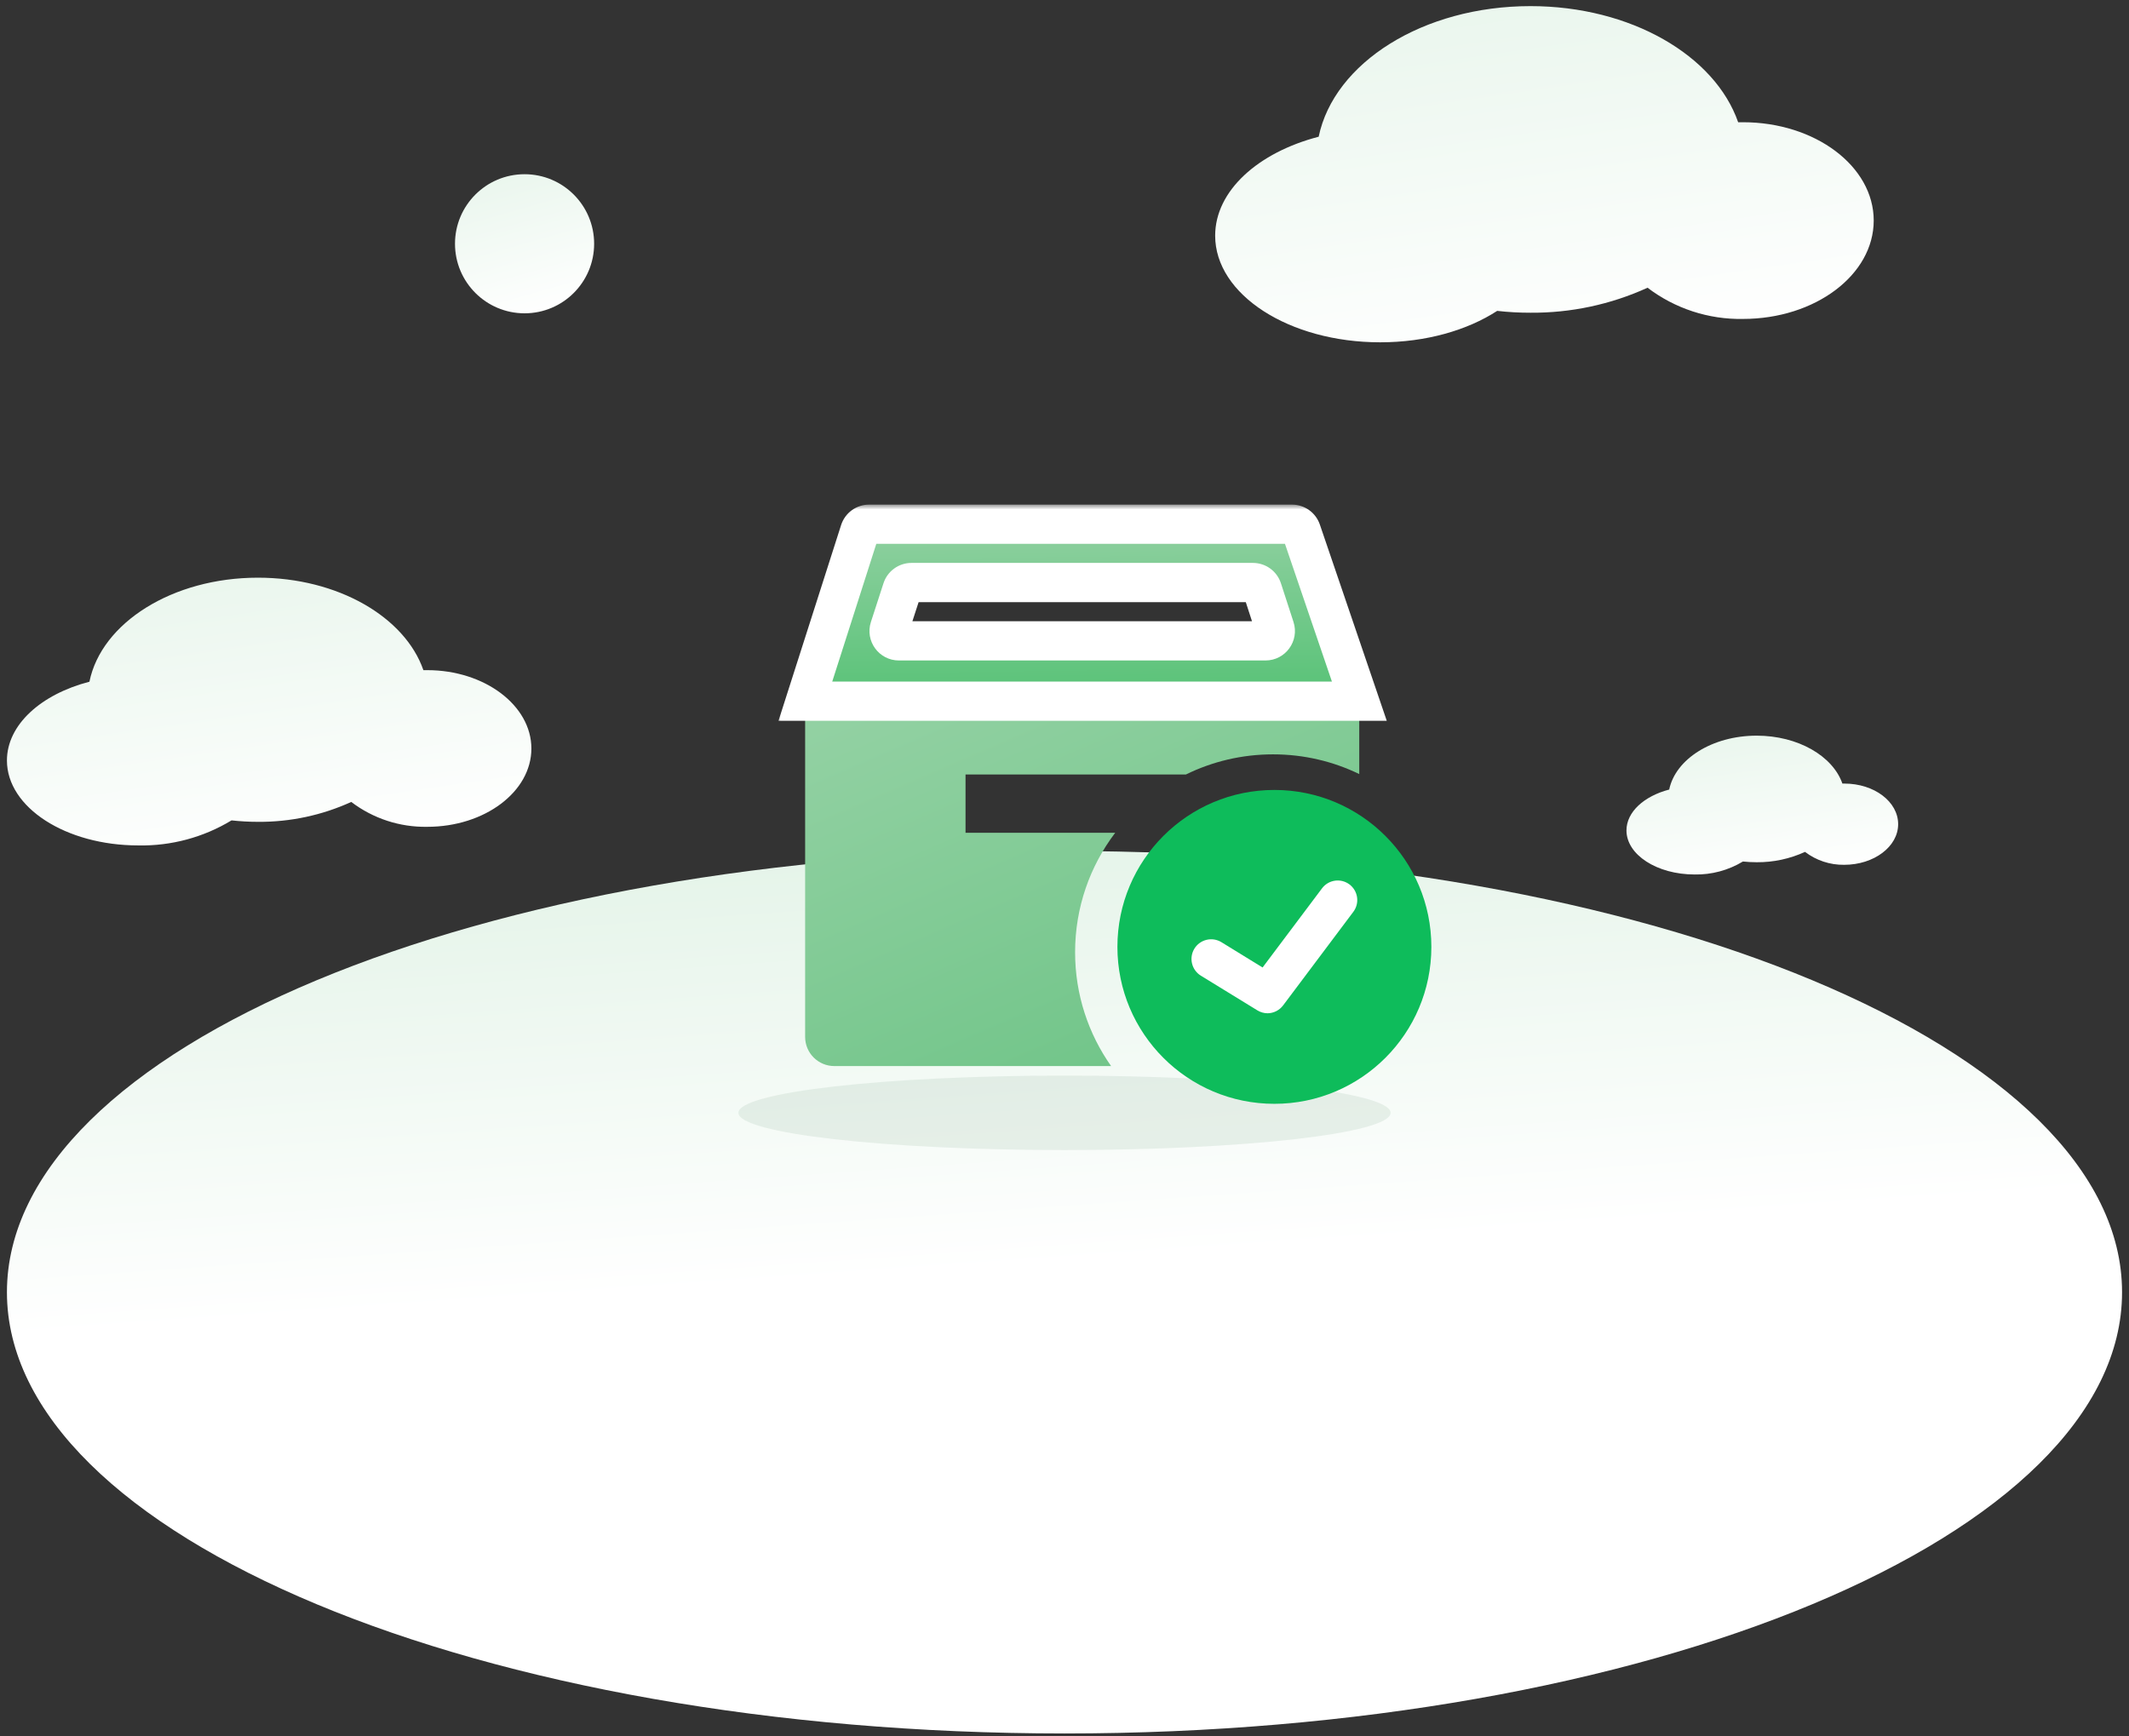 <svg width="217" height="177" viewBox="0 0 217 177" fill="none" xmlns="http://www.w3.org/2000/svg">
<rect x="0" y="0" width="217" height="177" fill="#333333" stroke="none"/>
<g clip-path="url(#clip0_132217_44502)">
<path d="M108.5 176.728C168.032 176.728 216.292 156.588 216.292 131.743C216.292 106.899 168.032 86.759 108.5 86.759C48.968 86.759 0.707 106.899 0.707 131.743C0.707 156.588 48.968 176.728 108.5 176.728Z" fill="url(#paint0_linear_132217_44502)"/>
<path d="M53.467 31.942C57.383 31.942 60.558 28.767 60.558 24.851C60.558 20.935 57.383 17.761 53.467 17.761C49.551 17.761 46.376 20.935 46.376 24.851C46.376 28.767 49.551 31.942 53.467 31.942Z" fill="url(#paint1_linear_132217_44502)"/>
<path d="M43.548 68.322H43.155C41.274 62.907 34.44 58.894 26.294 58.894C17.573 58.894 10.334 63.499 9.115 69.501C4.184 70.778 0.707 73.891 0.707 77.533C0.707 82.315 6.703 86.191 14.102 86.191C17.445 86.256 20.738 85.37 23.598 83.638C24.494 83.736 25.394 83.786 26.294 83.786C29.574 83.811 32.819 83.119 35.802 81.757C38.025 83.449 40.754 84.343 43.548 84.293C49.408 84.293 54.162 80.713 54.162 76.313C54.162 71.913 49.391 68.322 43.548 68.322Z" fill="url(#paint2_linear_132217_44502)"/>
<path d="M177.653 12.462C177.488 12.462 177.322 12.462 177.163 12.462C174.797 5.662 166.219 0.624 155.993 0.624C145.038 0.624 135.969 6.403 134.407 13.939C128.223 15.546 123.856 19.456 123.856 24.028C123.856 30.03 131.386 34.898 140.677 34.898C145.34 34.898 149.552 33.672 152.602 31.694C153.728 31.821 154.86 31.884 155.993 31.882C160.11 31.913 164.183 31.043 167.929 29.334C170.72 31.458 174.146 32.579 177.653 32.515C185.012 32.515 190.98 28.023 190.98 22.483C190.98 16.943 185.012 12.462 177.653 12.462Z" fill="url(#paint3_linear_132217_44502)"/>
<path d="M187.992 79.885H187.787C186.812 77.081 183.267 75 179.049 75C174.523 75 170.778 77.388 170.134 80.495C167.58 81.162 165.779 82.775 165.779 84.662C165.779 87.141 168.886 89.153 172.722 89.153C174.455 89.187 176.163 88.728 177.647 87.831C178.103 87.876 178.57 87.905 179.049 87.905C180.75 87.918 182.433 87.558 183.979 86.85C185.124 87.724 186.529 88.188 187.969 88.167C191.007 88.167 193.47 86.314 193.47 84.023C193.47 81.732 191.03 79.885 187.992 79.885Z" fill="url(#paint4_linear_132217_44502)"/>
<path opacity="0.2" d="M108.5 117.248C126.856 117.248 141.737 115.549 141.737 113.452C141.737 111.356 126.856 109.656 108.5 109.656C90.144 109.656 75.264 111.356 75.264 113.452C75.264 115.549 90.144 117.248 108.5 117.248Z" fill="#9FBAA7"/>
<path fill-rule="evenodd" clip-rule="evenodd" d="M138.543 78.916V71.494L82.064 71.487V105.712C82.064 106.5 82.377 107.257 82.934 107.814C83.492 108.372 84.248 108.685 85.036 108.685H113.25C110.938 105.403 109.58 101.4 109.58 97.08C109.58 92.506 111.102 88.288 113.667 84.904H98.413V78.958H120.878C123.556 77.644 126.569 76.906 129.754 76.906C132.905 76.906 135.887 77.628 138.543 78.916Z" fill="url(#paint5_linear_132217_44502)"/>
<mask id="path-8-outside-1_132217_44502" maskUnits="userSpaceOnUse" x="79.087" y="51.444" width="63" height="23" fill="black">
<rect fill="white" x="79.087" y="51.444" width="63" height="23"/>
<path fill-rule="evenodd" clip-rule="evenodd" d="M88.587 53.444H131.686C132.114 53.444 132.495 53.716 132.633 54.121L138.552 71.487H82.087L87.635 54.139C87.767 53.725 88.152 53.444 88.587 53.444ZM127.705 59.389H92.903C92.47 59.389 92.086 59.668 91.952 60.08L90.671 64.026C90.461 64.672 90.942 65.335 91.622 65.335H128.986C129.666 65.335 130.147 64.672 129.938 64.026L128.656 60.08C128.523 59.668 128.139 59.389 127.705 59.389Z"/>
</mask>
<path fill-rule="evenodd" clip-rule="evenodd" d="M88.587 53.444H131.686C132.114 53.444 132.495 53.716 132.633 54.121L138.552 71.487H82.087L87.635 54.139C87.767 53.725 88.152 53.444 88.587 53.444ZM127.705 59.389H92.903C92.47 59.389 92.086 59.668 91.952 60.08L90.671 64.026C90.461 64.672 90.942 65.335 91.622 65.335H128.986C129.666 65.335 130.147 64.672 129.938 64.026L128.656 60.08C128.523 59.668 128.139 59.389 127.705 59.389Z" fill="url(#paint6_linear_132217_44502)"/>
<path d="M132.633 54.121L134.526 53.476V53.476L132.633 54.121ZM138.552 71.487V73.487H141.347L140.446 70.842L138.552 71.487ZM82.087 71.487L80.182 70.878L79.348 73.487H82.087V71.487ZM87.635 54.139L89.54 54.748V54.748L87.635 54.139ZM91.952 60.08L93.854 60.698L93.854 60.698L91.952 60.08ZM90.671 64.026L92.573 64.643L90.671 64.026ZM129.938 64.026L131.84 63.408L131.84 63.408L129.938 64.026ZM128.656 60.08L130.559 59.463L130.559 59.463L128.656 60.08ZM131.686 51.444H88.587V55.444H131.686V51.444ZM134.526 53.476C134.112 52.261 132.97 51.444 131.686 51.444V55.444C131.258 55.444 130.878 55.171 130.74 54.766L134.526 53.476ZM140.446 70.842L134.526 53.476L130.74 54.766L136.659 72.132L140.446 70.842ZM82.087 73.487H138.552V69.487H82.087V73.487ZM85.73 53.53L80.182 70.878L83.992 72.096L89.54 54.748L85.73 53.53ZM88.587 51.444C87.282 51.444 86.127 52.287 85.73 53.53L89.54 54.748C89.407 55.163 89.022 55.444 88.587 55.444V51.444ZM92.903 61.389H127.705V57.389H92.903V61.389ZM93.854 60.698C93.72 61.11 93.336 61.389 92.903 61.389V57.389C91.603 57.389 90.451 58.226 90.05 59.463L93.854 60.698ZM92.573 64.643L93.854 60.698L90.05 59.463L88.769 63.408L92.573 64.643ZM91.622 63.334C92.301 63.334 92.783 63.997 92.573 64.643L88.769 63.408C88.139 65.346 89.584 67.335 91.622 67.335V63.334ZM128.986 63.334H91.622V67.335H128.986V63.334ZM128.035 64.643C127.826 63.997 128.307 63.334 128.986 63.334V67.335C131.024 67.335 132.469 65.346 131.84 63.408L128.035 64.643ZM126.754 60.698L128.035 64.643L131.84 63.408L130.559 59.463L126.754 60.698ZM127.705 61.389C127.272 61.389 126.888 61.11 126.754 60.698L130.559 59.463C130.157 58.226 129.005 57.389 127.705 57.389V61.389Z" fill="white" mask="url(#path-8-outside-1_132217_44502)"/>
<path d="M129.892 112.534C138.729 112.534 145.892 105.371 145.892 96.535C145.892 87.698 138.729 80.535 129.892 80.535C121.056 80.535 113.893 87.698 113.893 96.535C113.893 105.371 121.056 112.534 129.892 112.534Z" fill="#0EBC5B"/>
<path d="M129.203 103.303C128.835 103.302 128.474 103.2 128.16 103.007L122.403 99.473C121.95 99.196 121.625 98.751 121.5 98.234C121.375 97.718 121.46 97.173 121.736 96.72C122.013 96.266 122.459 95.941 122.975 95.816C123.491 95.691 124.036 95.776 124.49 96.053L128.69 98.635L134.75 90.564C135.067 90.141 135.54 89.861 136.063 89.786C136.587 89.711 137.119 89.847 137.543 90.165C137.966 90.482 138.246 90.955 138.32 91.479C138.395 92.002 138.259 92.535 137.941 92.958L130.794 102.483C130.61 102.733 130.371 102.938 130.095 103.08C129.819 103.223 129.514 103.299 129.203 103.303Z" fill="white"/>
</g>
<defs>
<linearGradient id="paint0_linear_132217_44502" x1="108.5" y1="84.986" x2="111.596" y2="128.668" gradientUnits="userSpaceOnUse">
<stop stop-color="#E5F4E9"/>
<stop offset="1" stop-color="white"/>
</linearGradient>
<linearGradient id="paint1_linear_132217_44502" x1="53.88" y1="32.676" x2="48.728" y2="14.6" gradientUnits="userSpaceOnUse">
<stop stop-color="white"/>
<stop offset="1" stop-color="#E5F4E9"/>
</linearGradient>
<linearGradient id="paint2_linear_132217_44502" x1="28.991" y1="87.606" x2="23.628" y2="50.763" gradientUnits="userSpaceOnUse">
<stop stop-color="white"/>
<stop offset="1" stop-color="#E5F4E9"/>
</linearGradient>
<linearGradient id="paint3_linear_132217_44502" x1="159.373" y1="36.67" x2="152.641" y2="-9.585" gradientUnits="userSpaceOnUse">
<stop stop-color="white"/>
<stop offset="1" stop-color="#E5F4E9"/>
</linearGradient>
<linearGradient id="paint4_linear_132217_44502" x1="180.431" y1="89.887" x2="177.648" y2="70.785" gradientUnits="userSpaceOnUse">
<stop stop-color="white"/>
<stop offset="1" stop-color="#E5F4E9"/>
</linearGradient>
<linearGradient id="paint5_linear_132217_44502" x1="82.064" y1="66.006" x2="105.786" y2="121.045" gradientUnits="userSpaceOnUse">
<stop stop-color="#98D3A7"/>
<stop offset="1" stop-color="#6CC385"/>
</linearGradient>
<linearGradient id="paint6_linear_132217_44502" x1="117.511" y1="53.444" x2="117.749" y2="71.487" gradientUnits="userSpaceOnUse">
<stop stop-color="#8FD0A0"/>
<stop offset="1" stop-color="#57C276"/>
</linearGradient>
<clipPath id="clip0_132217_44502">
<rect width="217" height="177" fill="white"/>
</clipPath>
</defs>
</svg>